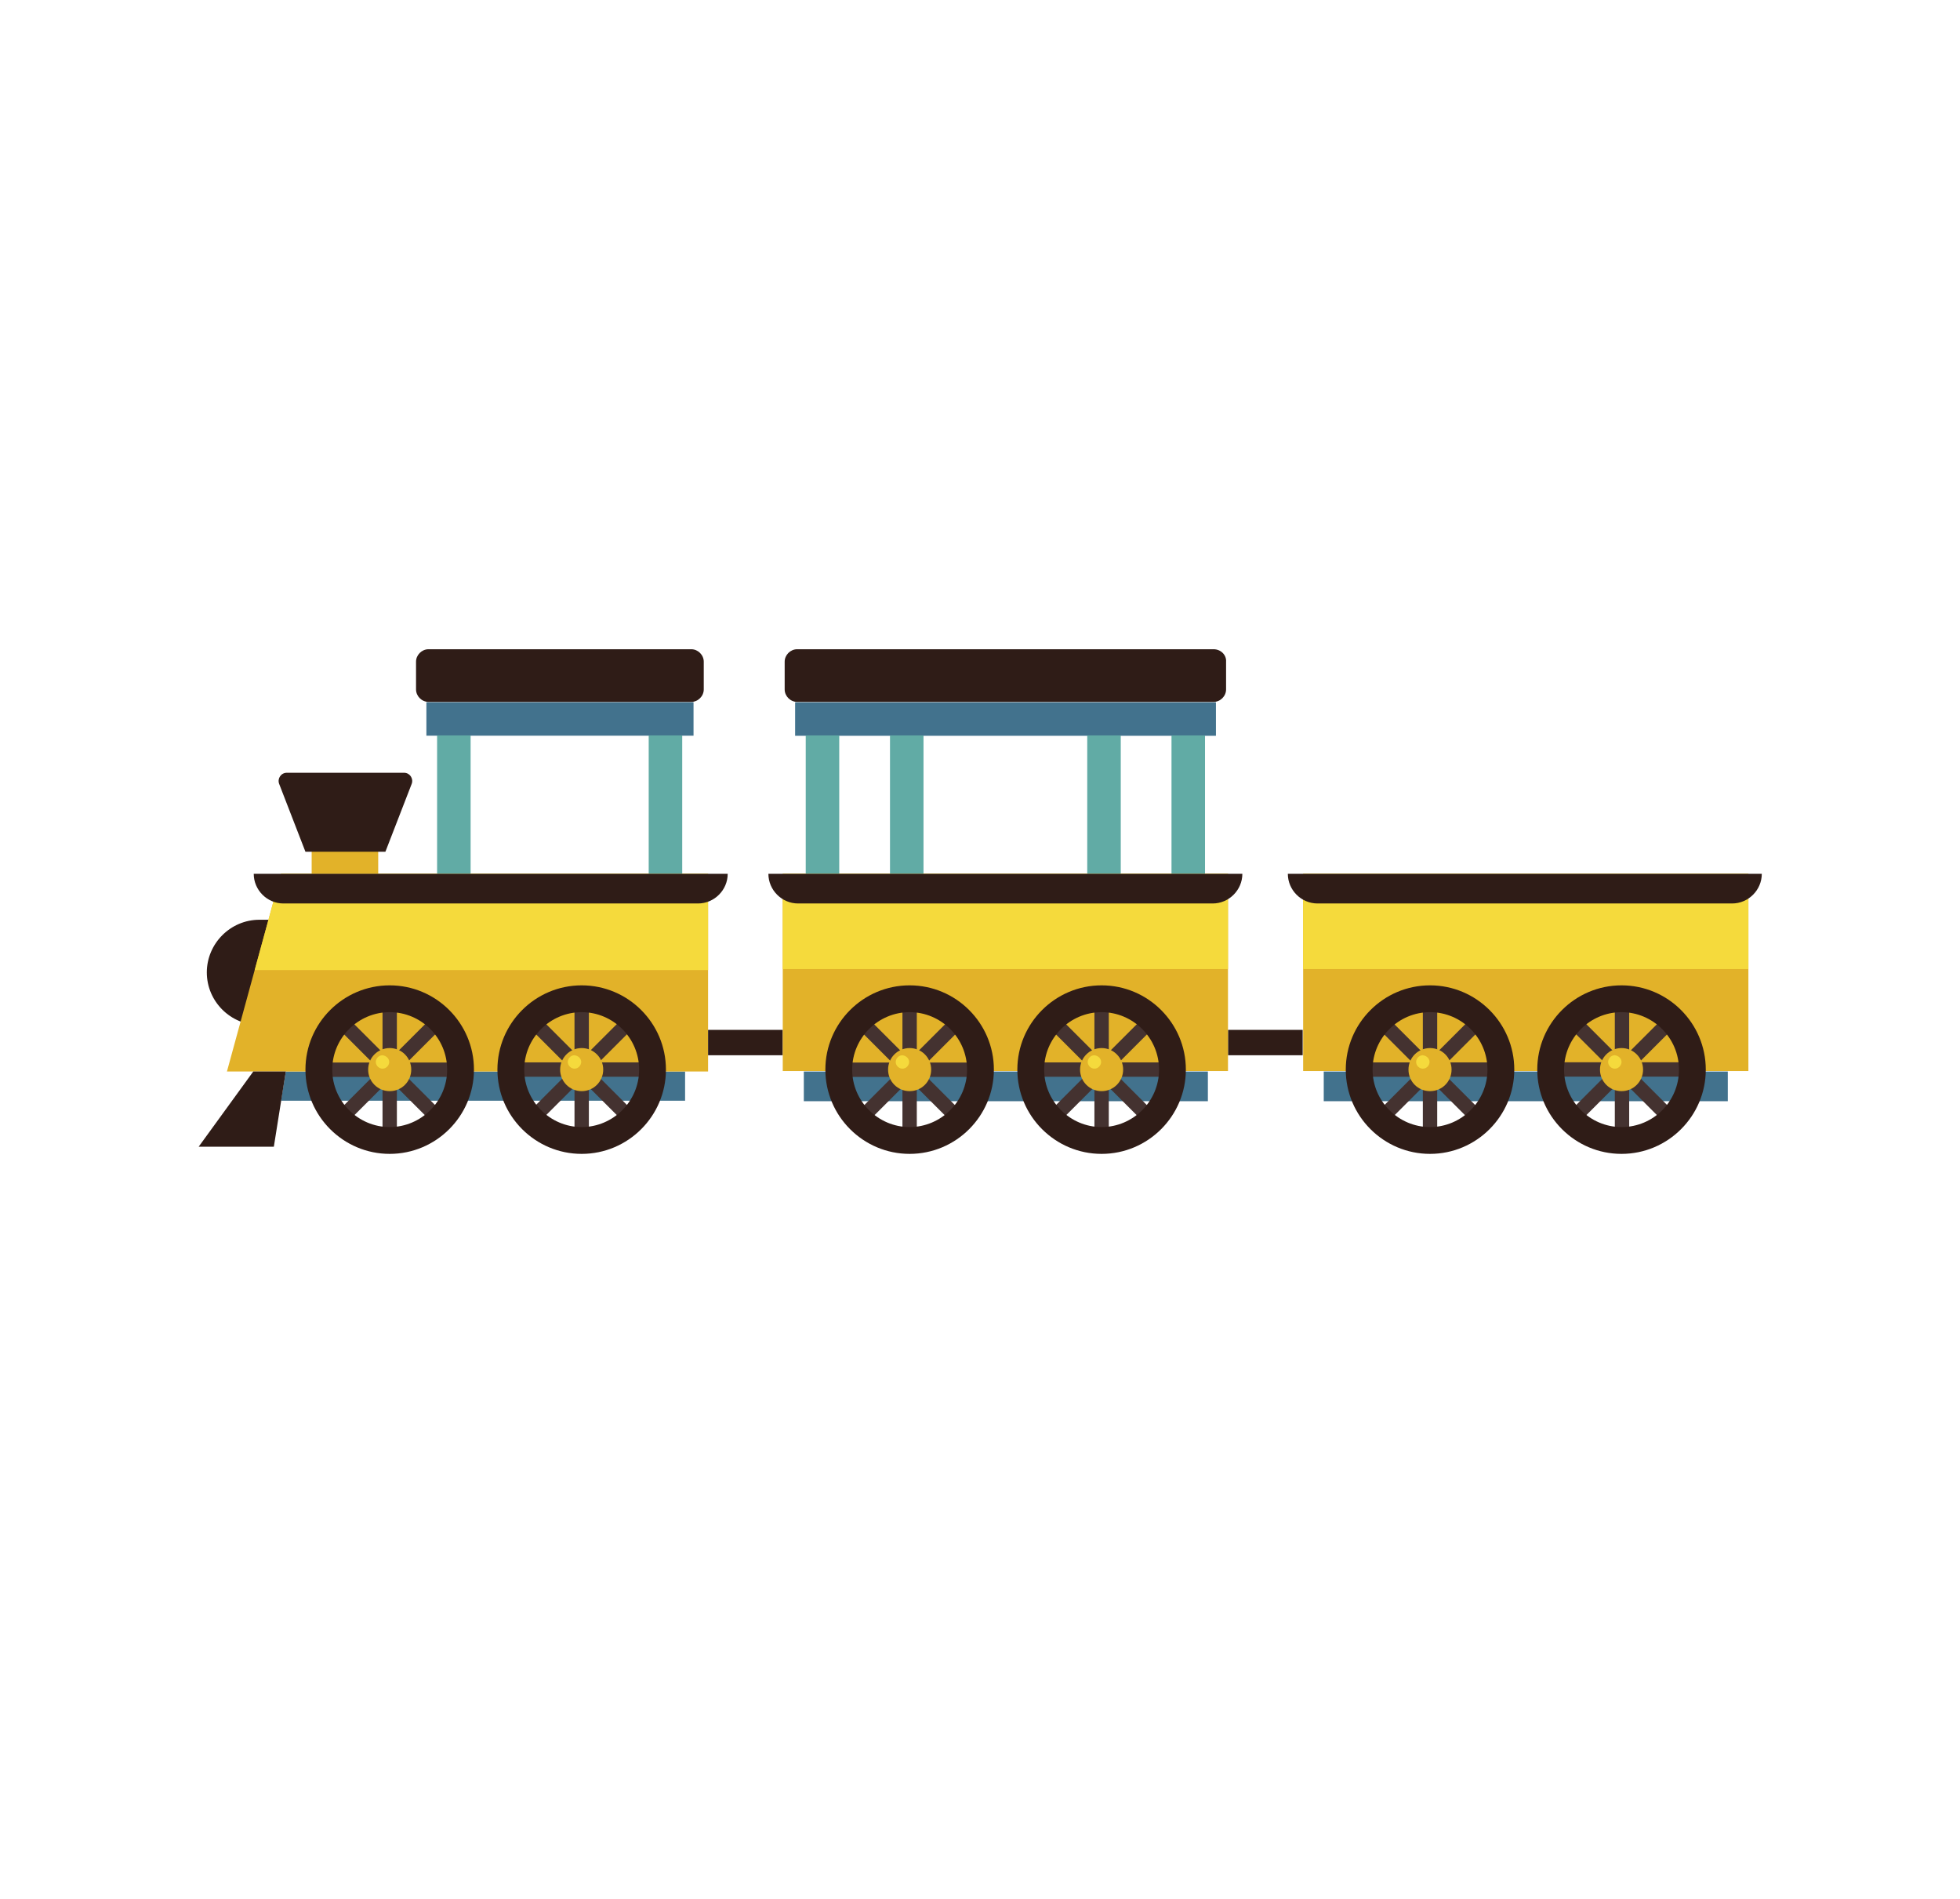 <!-- Generator: Adobe Illustrator 22.1.0, SVG Export Plug-In  -->
<svg version="1.1"
	 xmlns="http://www.w3.org/2000/svg" xmlns:xlink="http://www.w3.org/1999/xlink" xmlns:a="http://ns.adobe.com/AdobeSVGViewerExtensions/3.0/"
	 x="0px" y="0px" width="409.4px" height="396.7px" viewBox="0 0 409.4 396.7" style="enable-background:new 0 0 409.4 396.7;"
	 xml:space="preserve">
<style type="text/css">
	.st0{display:none;}
	.st1{display:inline;}
	.st2{fill:#987A5F;}
	.st3{fill:#9E9E9E;}
	.st4{fill:#B7B7B7;}
	.st5{fill:#42728D;}
	.st6{fill:#2F1C17;}
	.st7{fill:#E2B229;}
	.st8{fill:#F5DA3C;}
	.st9{fill:#443230;}
	.st10{fill:#61ABA5;}
	.st11{fill:#D10024;}
	.st12{fill:#B60819;}
	.st13{fill:#477E96;}
</style>
<defs>
</defs>
<g>
	<g class="st0">
		<g class="st1">
			<g>
				<path class="st2" d="M34.3,243.5h-22c-0.7,0-1.4,0.6-1.4,1.4v5.3c0,0.7,0.6,1.4,1.4,1.4h22c0.7,0,1.4-0.6,1.4-1.4v-5.3
					C35.6,244.1,35,243.5,34.3,243.5z"/>
				<path class="st2" d="M74.6,243.5h-22c-0.7,0-1.4,0.6-1.4,1.4v5.3c0,0.7,0.6,1.4,1.4,1.4h22c0.7,0,1.4-0.6,1.4-1.4v-5.3
					C75.9,244.1,75.3,243.5,74.6,243.5z"/>
				<path class="st2" d="M114.9,243.5h-22c-0.7,0-1.4,0.6-1.4,1.4v5.3c0,0.7,0.6,1.4,1.4,1.4h22c0.7,0,1.4-0.6,1.4-1.4v-5.3
					C116.3,244.1,115.7,243.5,114.9,243.5z"/>
				<path class="st2" d="M155.2,243.5h-22c-0.7,0-1.4,0.6-1.4,1.4v5.3c0,0.7,0.6,1.4,1.4,1.4h22c0.7,0,1.4-0.6,1.4-1.4v-5.3
					C156.6,244.1,156,243.5,155.2,243.5z"/>
				<path class="st2" d="M195.5,243.5h-22c-0.7,0-1.4,0.6-1.4,1.4v5.3c0,0.7,0.6,1.4,1.4,1.4h22c0.7,0,1.4-0.6,1.4-1.4v-5.3
					C196.9,244.1,196.3,243.5,195.5,243.5z"/>
				<path class="st2" d="M235.9,243.5h-22c-0.7,0-1.4,0.6-1.4,1.4v5.3c0,0.7,0.6,1.4,1.4,1.4h22c0.7,0,1.4-0.6,1.4-1.4v-5.3
					C237.2,244.1,236.6,243.5,235.9,243.5z"/>
				<path class="st2" d="M276.2,243.5h-22c-0.7,0-1.4,0.6-1.4,1.4v5.3c0,0.7,0.6,1.4,1.4,1.4h22c0.7,0,1.4-0.6,1.4-1.4v-5.3
					C277.5,244.1,276.9,243.5,276.2,243.5z"/>
				<path class="st2" d="M316.5,243.5h-22c-0.7,0-1.4,0.6-1.4,1.4v5.3c0,0.7,0.6,1.4,1.4,1.4h22c0.7,0,1.4-0.6,1.4-1.4v-5.3
					C317.9,244.1,317.3,243.5,316.5,243.5z"/>
				<path class="st2" d="M356.8,243.5h-22c-0.7,0-1.4,0.6-1.4,1.4v5.3c0,0.7,0.6,1.4,1.4,1.4h22c0.7,0,1.4-0.6,1.4-1.4v-5.3
					C358.2,244.1,357.6,243.5,356.8,243.5z"/>
				<path class="st2" d="M397.2,243.5h-22c-0.7,0-1.4,0.6-1.4,1.4v5.3c0,0.7,0.6,1.4,1.4,1.4h22c0.7,0,1.4-0.6,1.4-1.4v-5.3
					C398.5,244.1,397.9,243.5,397.2,243.5z"/>
			</g>
			<g>
				<polygon class="st3" points="106.9,238.8 101.2,243.5 151.5,243.5 157.2,238.8 				"/>
				<polygon class="st3" points="0,238.8 0,243.5 88.8,243.5 94.5,238.8 				"/>
				<polygon class="st3" points="161.5,238.8 155.7,243.5 224,243.5 229.7,238.8 				"/>
				<polygon class="st4" points="94.5,238.8 88.8,243.5 101.2,243.5 106.9,238.8 				"/>
				<polygon class="st4" points="157.2,238.8 151.5,243.5 155.7,243.5 161.5,238.8 				"/>
				<polygon class="st3" points="409.4,238.8 254.5,238.8 248.8,243.5 409.4,243.5 				"/>
				<polygon class="st4" points="250.3,238.8 244.5,243.5 248.8,243.5 254.5,238.8 				"/>
				<polygon class="st4" points="229.7,238.8 224,243.5 236.4,243.5 242.1,238.8 				"/>
				<polygon class="st3" points="242.1,238.8 236.4,243.5 244.5,243.5 250.3,238.8 				"/>
			</g>
		</g>
		<g class="st1">
			<g>
				<path class="st2" d="M34.3,388.7h-22c-0.7,0-1.4,0.6-1.4,1.4v5.3c0,0.7,0.6,1.4,1.4,1.4h22c0.7,0,1.4-0.6,1.4-1.4v-5.3
					C35.6,389.3,35,388.7,34.3,388.7z"/>
				<path class="st2" d="M74.6,388.7h-22c-0.7,0-1.4,0.6-1.4,1.4v5.3c0,0.7,0.6,1.4,1.4,1.4h22c0.7,0,1.4-0.6,1.4-1.4v-5.3
					C75.9,389.3,75.3,388.7,74.6,388.7z"/>
				<path class="st2" d="M114.9,388.7h-22c-0.7,0-1.4,0.6-1.4,1.4v5.3c0,0.7,0.6,1.4,1.4,1.4h22c0.7,0,1.4-0.6,1.4-1.4v-5.3
					C116.3,389.3,115.7,388.7,114.9,388.7z"/>
				<path class="st2" d="M155.2,388.7h-22c-0.7,0-1.4,0.6-1.4,1.4v5.3c0,0.7,0.6,1.4,1.4,1.4h22c0.7,0,1.4-0.6,1.4-1.4v-5.3
					C156.6,389.3,156,388.7,155.2,388.7z"/>
				<path class="st2" d="M195.5,388.7h-22c-0.7,0-1.4,0.6-1.4,1.4v5.3c0,0.7,0.6,1.4,1.4,1.4h22c0.7,0,1.4-0.6,1.4-1.4v-5.3
					C196.9,389.3,196.3,388.7,195.5,388.7z"/>
				<path class="st2" d="M235.9,388.7h-22c-0.7,0-1.4,0.6-1.4,1.4v5.3c0,0.7,0.6,1.4,1.4,1.4h22c0.7,0,1.4-0.6,1.4-1.4v-5.3
					C237.2,389.3,236.6,388.7,235.9,388.7z"/>
				<path class="st2" d="M276.2,388.7h-22c-0.7,0-1.4,0.6-1.4,1.4v5.3c0,0.7,0.6,1.4,1.4,1.4h22c0.7,0,1.4-0.6,1.4-1.4v-5.3
					C277.5,389.3,276.9,388.7,276.2,388.7z"/>
				<path class="st2" d="M316.5,388.7h-22c-0.7,0-1.4,0.6-1.4,1.4v5.3c0,0.7,0.6,1.4,1.4,1.4h22c0.7,0,1.4-0.6,1.4-1.4v-5.3
					C317.9,389.3,317.3,388.7,316.5,388.7z"/>
				<path class="st2" d="M356.8,388.7h-22c-0.7,0-1.4,0.6-1.4,1.4v5.3c0,0.7,0.6,1.4,1.4,1.4h22c0.7,0,1.4-0.6,1.4-1.4v-5.3
					C358.2,389.3,357.6,388.7,356.8,388.7z"/>
				<path class="st2" d="M397.2,388.7h-22c-0.7,0-1.4,0.6-1.4,1.4v5.3c0,0.7,0.6,1.4,1.4,1.4h22c0.7,0,1.4-0.6,1.4-1.4v-5.3
					C398.5,389.3,397.9,388.7,397.2,388.7z"/>
			</g>
			<g>
				<polygon class="st3" points="106.9,384 101.2,388.7 151.5,388.7 157.2,384 				"/>
				<polygon class="st3" points="0,384 0,388.7 88.8,388.7 94.5,384 				"/>
				<polygon class="st3" points="161.5,384 155.7,388.7 224,388.7 229.7,384 				"/>
				<polygon class="st4" points="94.5,384 88.8,388.7 101.2,388.7 106.9,384 				"/>
				<polygon class="st4" points="157.2,384 151.5,388.7 155.7,388.7 161.5,384 				"/>
				<polygon class="st3" points="409.4,384 254.5,384 248.8,388.7 409.4,388.7 				"/>
				<polygon class="st4" points="250.3,384 244.5,388.7 248.8,388.7 254.5,384 				"/>
				<polygon class="st4" points="229.7,384 224,388.7 236.4,388.7 242.1,384 				"/>
				<polygon class="st3" points="242.1,384 236.4,388.7 244.5,388.7 250.3,384 				"/>
			</g>
		</g>
		<g class="st1">
			<g>
				<path class="st2" d="M34.3,98.2h-22c-0.7,0-1.4,0.6-1.4,1.4v5.3c0,0.7,0.6,1.4,1.4,1.4h22c0.7,0,1.4-0.6,1.4-1.4v-5.3
					C35.6,98.8,35,98.2,34.3,98.2z"/>
				<path class="st2" d="M74.6,98.2h-22c-0.7,0-1.4,0.6-1.4,1.4v5.3c0,0.7,0.6,1.4,1.4,1.4h22c0.7,0,1.4-0.6,1.4-1.4v-5.3
					C75.9,98.8,75.3,98.2,74.6,98.2z"/>
				<path class="st2" d="M114.9,98.2h-22c-0.7,0-1.4,0.6-1.4,1.4v5.3c0,0.7,0.6,1.4,1.4,1.4h22c0.7,0,1.4-0.6,1.4-1.4v-5.3
					C116.3,98.8,115.7,98.2,114.9,98.2z"/>
				<path class="st2" d="M155.2,98.2h-22c-0.7,0-1.4,0.6-1.4,1.4v5.3c0,0.7,0.6,1.4,1.4,1.4h22c0.7,0,1.4-0.6,1.4-1.4v-5.3
					C156.6,98.8,156,98.2,155.2,98.2z"/>
				<path class="st2" d="M195.5,98.2h-22c-0.7,0-1.4,0.6-1.4,1.4v5.3c0,0.7,0.6,1.4,1.4,1.4h22c0.7,0,1.4-0.6,1.4-1.4v-5.3
					C196.9,98.8,196.3,98.2,195.5,98.2z"/>
				<path class="st2" d="M235.9,98.2h-22c-0.7,0-1.4,0.6-1.4,1.4v5.3c0,0.7,0.6,1.4,1.4,1.4h22c0.7,0,1.4-0.6,1.4-1.4v-5.3
					C237.2,98.8,236.6,98.2,235.9,98.2z"/>
				<path class="st2" d="M276.2,98.2h-22c-0.7,0-1.4,0.6-1.4,1.4v5.3c0,0.7,0.6,1.4,1.4,1.4h22c0.7,0,1.4-0.6,1.4-1.4v-5.3
					C277.5,98.8,276.9,98.2,276.2,98.2z"/>
				<path class="st2" d="M316.5,98.2h-22c-0.7,0-1.4,0.6-1.4,1.4v5.3c0,0.7,0.6,1.4,1.4,1.4h22c0.7,0,1.4-0.6,1.4-1.4v-5.3
					C317.9,98.8,317.3,98.2,316.5,98.2z"/>
				<path class="st2" d="M356.8,98.2h-22c-0.7,0-1.4,0.6-1.4,1.4v5.3c0,0.7,0.6,1.4,1.4,1.4h22c0.7,0,1.4-0.6,1.4-1.4v-5.3
					C358.2,98.8,357.6,98.2,356.8,98.2z"/>
				<path class="st2" d="M397.2,98.2h-22c-0.7,0-1.4,0.6-1.4,1.4v5.3c0,0.7,0.6,1.4,1.4,1.4h22c0.7,0,1.4-0.6,1.4-1.4v-5.3
					C398.5,98.8,397.9,98.2,397.2,98.2z"/>
			</g>
			<g>
				<polygon class="st3" points="106.9,93.5 101.2,98.2 151.5,98.2 157.2,93.5 				"/>
				<polygon class="st3" points="0,93.5 0,98.2 88.8,98.2 94.5,93.5 				"/>
				<polygon class="st3" points="161.5,93.5 155.7,98.2 224,98.2 229.7,93.5 				"/>
				<polygon class="st4" points="94.5,93.5 88.8,98.2 101.2,98.2 106.9,93.5 				"/>
				<polygon class="st4" points="157.2,93.5 151.5,98.2 155.7,98.2 161.5,93.5 				"/>
				<polygon class="st3" points="409.4,93.5 254.5,93.5 248.8,98.2 409.4,98.2 				"/>
				<polygon class="st4" points="250.3,93.5 244.5,98.2 248.8,98.2 254.5,93.5 				"/>
				<polygon class="st4" points="229.7,93.5 224,98.2 236.4,98.2 242.1,93.5 				"/>
				<polygon class="st3" points="242.1,93.5 236.4,98.2 244.5,98.2 250.3,93.5 				"/>
			</g>
		</g>
	</g>
	<g>
		<g>
			<polygon class="st5" points="143.1,229.9 58.7,229.9 59.7,223.8 143.1,223.8 			"/>
			<path class="st6" d="M69.4,214.1H54.2c-6,0-11-4.9-11-11l0,0c0-6,4.9-11,11-11h15.2c6,0,11,4.9,11,11l0,0
				C80.4,209.2,75.5,214.1,69.4,214.1z"/>
			<polygon class="st7" points="47.4,223.8 58.7,182.5 147.9,182.5 147.9,223.8 			"/>
			<g>
				<polygon class="st8" points="147.9,182.5 58.7,182.5 53.2,202.6 147.9,202.6 				"/>
			</g>
			<g>
				<rect x="120" y="207.8" class="st9" width="3" height="31.3"/>
				
					<rect x="120" y="207.8" transform="matrix(6.123234e-17 -1 1 6.123234e-17 -101.975 344.89)" class="st9" width="3" height="31.3"/>
				
					<rect x="120" y="207.8" transform="matrix(0.707 -0.707 0.707 0.707 -122.417 151.326)" class="st9" width="3" height="31.3"/>
				
					<rect x="120" y="207.8" transform="matrix(-0.707 -0.707 0.707 -0.707 49.35 467.307)" class="st9" width="3" height="31.3"/>
				<path class="st6" d="M121.5,205.8c-9.7,0-17.6,7.9-17.6,17.6s7.9,17.6,17.6,17.6s17.6-7.9,17.6-17.6S131.2,205.8,121.5,205.8z
					 M121.5,235.4c-6.6,0-12-5.4-12-12s5.4-12,12-12c6.6,0,12,5.4,12,12S128.1,235.4,121.5,235.4z"/>
				<circle class="st7" cx="121.5" cy="223.4" r="4.5"/>
				<path class="st8" d="M121.4,221.8c0,0.7-0.6,1.4-1.4,1.4c-0.7,0-1.4-0.6-1.4-1.4c0-0.7,0.6-1.4,1.4-1.4
					C120.8,220.5,121.4,221.1,121.4,221.8z"/>
			</g>
			<g>
				<rect x="79.9" y="207.8" class="st9" width="3" height="31.3"/>
				
					<rect x="79.9" y="207.8" transform="matrix(6.123234e-17 -1 1 6.123234e-17 -142.045 304.82)" class="st9" width="3" height="31.3"/>
				
					<rect x="79.9" y="207.8" transform="matrix(0.707 -0.707 0.707 0.707 -134.153 122.992)" class="st9" width="3" height="31.3"/>
				
					<rect x="79.9" y="207.8" transform="matrix(-0.707 -0.707 0.707 -0.707 -19.054 438.973)" class="st9" width="3" height="31.3"/>
				<path class="st6" d="M81.4,205.8c-9.7,0-17.6,7.9-17.6,17.6S71.7,241,81.4,241S99,233.1,99,223.4S91.1,205.8,81.4,205.8z
					 M81.4,235.4c-6.6,0-12-5.4-12-12s5.4-12,12-12s12,5.4,12,12S88,235.4,81.4,235.4z"/>
				<circle class="st7" cx="81.4" cy="223.4" r="4.5"/>
				<path class="st8" d="M81.3,221.8c0,0.7-0.6,1.4-1.4,1.4c-0.7,0-1.4-0.6-1.4-1.4c0-0.7,0.6-1.4,1.4-1.4
					C80.7,220.5,81.3,221.1,81.3,221.8z"/>
			</g>
			<polygon class="st6" points="52.9,223.8 41.5,239.5 57.2,239.5 59.7,223.8 			"/>
			
				<rect x="113.4" y="122.3" transform="matrix(6.123234e-17 -1 1 6.123234e-17 -33.236 267.059)" class="st5" width="7" height="55.8"/>
			<rect x="91.3" y="153.6" class="st10" width="7" height="28.9"/>
			<rect x="135.5" y="153.6" class="st10" width="7" height="28.9"/>
			<path class="st6" d="M144.4,135.6H89.5c-1.4,0-2.6,1.2-2.6,2.6v5.8c0,1.4,1.2,2.6,2.6,2.6h54.9c1.4,0,2.6-1.2,2.6-2.6v-5.8
				C147,136.8,145.8,135.6,144.4,135.6z"/>
			<rect x="65.1" y="175.8" class="st7" width="13.9" height="6.7"/>
			<path class="st6" d="M84.4,161.4H59.9c-1.2,0-2,1.2-1.6,2.3l5.5,14.2h16.7l5.5-14.2C86.4,162.6,85.6,161.4,84.4,161.4z"/>
			<path class="st6" d="M145.8,188.7H59.2c-3.4,0-6.2-2.8-6.2-6.2l0,0h99l0,0C152,185.9,149.2,188.7,145.8,188.7z"/>
		</g>
		<rect x="147.9" y="215.1" class="st6" width="15.6" height="5.3"/>
		<rect x="256.5" y="215.1" class="st6" width="15.6" height="5.3"/>
		<g>
			<rect x="272.2" y="182.5" class="st7" width="93" height="41.2"/>
			<rect x="272.2" y="182.5" class="st8" width="93" height="19.9"/>
			<rect x="276.5" y="223.8" class="st5" width="84.4" height="6.2"/>
			<g>
				<g>
					<rect x="337.3" y="207.8" class="st9" width="3" height="31.3"/>
					
						<rect x="337.3" y="207.8" transform="matrix(6.123234e-17 -1 1 6.123234e-17 115.301 562.167)" class="st9" width="3" height="31.3"/>
					
						<rect x="337.3" y="207.8" transform="matrix(0.707 -0.707 0.707 0.707 -58.776 304.974)" class="st9" width="3" height="31.3"/>
					
						<rect x="337.3" y="207.8" transform="matrix(-0.707 -0.707 0.707 -0.707 420.254 620.947)" class="st9" width="3" height="31.3"/>
					<path class="st6" d="M338.7,205.8c-9.7,0-17.6,7.9-17.6,17.6S329,241,338.7,241c9.7,0,17.6-7.9,17.6-17.6
						S348.4,205.8,338.7,205.8z M338.7,235.4c-6.6,0-12-5.4-12-12s5.4-12,12-12c6.6,0,12,5.4,12,12S345.4,235.4,338.7,235.4z"/>
					<circle class="st7" cx="338.7" cy="223.4" r="4.5"/>
					<path class="st8" d="M338.7,221.8c0,0.7-0.6,1.4-1.4,1.4c-0.7,0-1.4-0.6-1.4-1.4c0-0.7,0.6-1.4,1.4-1.4
						C338.1,220.5,338.7,221.1,338.7,221.8z"/>
				</g>
				<g>
					<rect x="297.2" y="207.8" class="st9" width="3" height="31.3"/>
					
						<rect x="297.2" y="207.8" transform="matrix(6.123234e-17 -1 1 6.123234e-17 75.231 522.097)" class="st9" width="3" height="31.3"/>
					
						<rect x="297.2" y="207.8" transform="matrix(0.707 -0.707 0.707 0.707 -70.513 276.638)" class="st9" width="3" height="31.3"/>
					
						<rect x="297.2" y="207.8" transform="matrix(-0.707 -0.707 0.707 -0.707 351.852 592.612)" class="st9" width="3" height="31.3"/>
					<path class="st6" d="M298.7,205.8c-9.7,0-17.6,7.9-17.6,17.6S289,241,298.7,241c9.7,0,17.6-7.9,17.6-17.6
						S308.4,205.8,298.7,205.8z M298.7,235.4c-6.6,0-12-5.4-12-12s5.4-12,12-12c6.6,0,12,5.4,12,12S305.3,235.4,298.7,235.4z"/>
					<path class="st7" d="M303.2,223.4c0,2.5-2,4.5-4.5,4.5c-2.5,0-4.5-2-4.5-4.5s2-4.5,4.5-4.5
						C301.2,218.9,303.2,220.9,303.2,223.4z"/>
					<path class="st8" d="M298.6,221.8c0,0.7-0.6,1.4-1.4,1.4c-0.7,0-1.4-0.6-1.4-1.4c0-0.7,0.6-1.4,1.4-1.4
						C298,220.5,298.6,221.1,298.6,221.8z"/>
				</g>
			</g>
			<path class="st6" d="M361.8,188.7h-86.6c-3.4,0-6.2-2.8-6.2-6.2l0,0h99l0,0C368,185.9,365.2,188.7,361.8,188.7z"/>
		</g>
		<g>
			<rect x="163.5" y="182.5" class="st7" width="93" height="41.2"/>
			<rect x="163.5" y="182.5" class="st8" width="93" height="19.9"/>
			<g>
				
					<rect x="206.5" y="106.2" transform="matrix(6.123234e-17 -1 1 6.123234e-17 59.882 360.177)" class="st5" width="7" height="87.9"/>
				<rect x="168.3" y="153.6" class="st10" width="7" height="28.9"/>
				<g>
					<rect x="185.9" y="153.6" class="st10" width="7" height="28.9"/>
					<rect x="227.1" y="153.6" class="st10" width="7" height="28.9"/>
				</g>
				<rect x="244.7" y="153.6" class="st10" width="7" height="28.9"/>
				<path class="st6" d="M253.5,135.6h-87c-1.4,0-2.6,1.2-2.6,2.6v5.8c0,1.4,1.2,2.6,2.6,2.6h87c1.4,0,2.6-1.2,2.6-2.6v-5.8
					C256.2,136.8,255,135.6,253.5,135.6z"/>
			</g>
			<rect x="167.9" y="223.8" class="st5" width="84.4" height="6.2"/>
			<g>
				<g>
					<rect x="228.6" y="207.8" class="st9" width="3" height="31.3"/>
					
						<rect x="228.6" y="207.8" transform="matrix(6.123234e-17 -1 1 6.123234e-17 6.632 453.497)" class="st9" width="3" height="31.3"/>
					
						<rect x="228.6" y="207.8" transform="matrix(0.707 -0.707 0.707 0.707 -90.606 228.123)" class="st9" width="3" height="31.3"/>
					
						<rect x="228.6" y="207.8" transform="matrix(-0.707 -0.707 0.707 -0.707 234.753 544.104)" class="st9" width="3" height="31.3"/>
					<path class="st6" d="M230.1,205.8c-9.7,0-17.6,7.9-17.6,17.6s7.9,17.6,17.6,17.6c9.7,0,17.6-7.9,17.6-17.6
						S239.8,205.8,230.1,205.8z M230.1,235.4c-6.6,0-12-5.4-12-12s5.4-12,12-12c6.6,0,12,5.4,12,12S236.7,235.4,230.1,235.4z"/>
					<circle class="st7" cx="230.1" cy="223.4" r="4.5"/>
					<path class="st8" d="M230,221.8c0,0.7-0.6,1.4-1.4,1.4c-0.7,0-1.4-0.6-1.4-1.4c0-0.7,0.6-1.4,1.4-1.4
						C229.4,220.5,230,221.1,230,221.8z"/>
				</g>
				<g>
					<rect x="188.5" y="207.8" class="st9" width="3" height="31.3"/>
					
						<rect x="188.5" y="207.8" transform="matrix(6.123234e-17 -1 1 6.123234e-17 -33.439 413.427)" class="st9" width="3" height="31.3"/>
					
						<rect x="188.5" y="207.8" transform="matrix(0.707 -0.707 0.707 0.707 -102.343 199.788)" class="st9" width="3" height="31.3"/>
					
						<rect x="188.5" y="207.8" transform="matrix(-0.707 -0.707 0.707 -0.707 166.35 515.77)" class="st9" width="3" height="31.3"/>
					<path class="st6" d="M190,205.8c-9.7,0-17.6,7.9-17.6,17.6S180.3,241,190,241s17.6-7.9,17.6-17.6S199.7,205.8,190,205.8z
						 M190,235.4c-6.6,0-12-5.4-12-12s5.4-12,12-12c6.6,0,12,5.4,12,12S196.6,235.4,190,235.4z"/>
					<circle class="st7" cx="190" cy="223.4" r="4.5"/>
					<path class="st8" d="M189.9,221.8c0,0.7-0.6,1.4-1.4,1.4c-0.7,0-1.4-0.6-1.4-1.4c0-0.7,0.6-1.4,1.4-1.4
						C189.3,220.5,189.9,221.1,189.9,221.8z"/>
				</g>
			</g>
			<path class="st6" d="M253.3,188.7h-86.6c-3.4,0-6.2-2.8-6.2-6.2l0,0h99l0,0C259.5,185.9,256.7,188.7,253.3,188.7z"/>
		</g>
	</g>
	<g class="st0">
		<g class="st1">
			<path class="st6" d="M152.8,0H90c-1.4,0-2.6,1.2-2.6,2.6v5.8c0,1.4,1.2,2.6,2.6,2.6h62.7c1.4,0,2.6-1.2,2.6-2.6V2.6
				C155.4,1.2,154.2,0,152.8,0z"/>
			<polygon class="st11" points="151.9,11 90.9,11 89,37.4 89,64.6 102.7,64.6 153.8,64.6 153.8,37.4 			"/>
			<path class="st12" d="M84.8,37.4H60.4c-7.5,0-8.6,6.1-8.6,13.6v0c0,7.5,1.1,13.6,8.6,13.6H89V37.4H84.8z"/>
			<path class="st10" d="M153.8,84.8H54.7c-1,0-1.7-1-1.4-1.9l5.5-18.3h95.1c1,0,1.8,0.8,1.8,1.8V83C155.5,84,154.7,84.8,153.8,84.8
				z"/>
			<g>
				<g>
					<rect x="132.3" y="62.7" class="st9" width="3" height="31.3"/>
					
						<rect x="132.3" y="62.7" transform="matrix(6.123234e-17 -1 1 6.123234e-17 55.452 212.062)" class="st9" width="3" height="31.3"/>
					
						<rect x="132.3" y="62.7" transform="matrix(0.707 -0.707 0.707 0.707 -16.193 117.516)" class="st9" width="3" height="31.3"/>
					
						<rect x="132.3" y="62.7" transform="matrix(-0.707 -0.707 0.707 -0.707 172.968 228.256)" class="st9" width="3" height="31.3"/>
					<path class="st6" d="M133.8,60.7c-9.7,0-17.6,7.9-17.6,17.6s7.9,17.6,17.6,17.6s17.6-7.9,17.6-17.6S143.5,60.7,133.8,60.7z
						 M133.8,90.3c-6.6,0-12-5.4-12-12s5.4-12,12-12s12,5.4,12,12S140.4,90.3,133.8,90.3z"/>
					<circle class="st12" cx="133.8" cy="78.3" r="4.5"/>
					<path class="st11" d="M133.7,76.7c0,0.7-0.6,1.4-1.4,1.4c-0.7,0-1.4-0.6-1.4-1.4c0-0.7,0.6-1.4,1.4-1.4
						C133.1,75.3,133.7,75.9,133.7,76.7z"/>
				</g>
				<g>
					<rect x="92.2" y="62.7" class="st9" width="3" height="31.3"/>
					
						<rect x="92.2" y="62.7" transform="matrix(6.123234e-17 -1 1 6.123234e-17 15.382 171.992)" class="st9" width="3" height="31.3"/>
					
						<rect x="92.2" y="62.7" transform="matrix(0.707 -0.707 0.707 0.707 -27.93 89.182)" class="st9" width="3" height="31.3"/>
					
						<rect x="92.2" y="62.7" transform="matrix(-0.707 -0.707 0.707 -0.707 104.564 199.922)" class="st9" width="3" height="31.3"/>
					<path class="st6" d="M93.7,60.7c-9.7,0-17.6,7.9-17.6,17.6S84,95.9,93.7,95.9s17.6-7.9,17.6-17.6S103.4,60.7,93.7,60.7z
						 M93.7,90.3c-6.6,0-12-5.4-12-12s5.4-12,12-12s12,5.4,12,12S100.3,90.3,93.7,90.3z"/>
					<circle class="st12" cx="93.7" cy="78.3" r="4.5"/>
					<path class="st11" d="M93.6,76.7c0,0.7-0.6,1.4-1.4,1.4c-0.7,0-1.4-0.6-1.4-1.4c0-0.7,0.6-1.4,1.4-1.4
						C93,75.3,93.6,75.9,93.6,76.7z"/>
				</g>
			</g>
			<path class="st6" d="M61.2,15.5H76c0.1,0,0.1,0,0.1,0.1V22c0,0.1,0,0.1-0.1,0.1H61.2c-0.1,0-0.1,0-0.1-0.1L61.2,15.5
				C61.1,15.5,61.2,15.5,61.2,15.5z"/>
			<path class="st6" d="M64.5,22.1h8.2c0.1,0,0.1,0.1,0.1,0.1v15.1c0,0.1-0.1,0.1-0.1,0.1h-8.2c-0.1,0-0.1-0.1-0.1-0.1V22.2
				C64.4,22.2,64.4,22.1,64.5,22.1z"/>
			<rect x="75.6" y="29.5" class="st6" width="4.3" height="7.9"/>
			<g>
				<circle class="st6" cx="63.6" cy="87.7" r="8.2"/>
				<circle class="st10" cx="63.6" cy="87.7" r="3.8"/>
				<path class="st13" d="M61.2,86.8c0-0.8,0.7-1.5,1.5-1.5c0.8,0,1.5,0.7,1.5,1.5s-0.7,1.5-1.5,1.5C61.9,88.3,61.2,87.6,61.2,86.8z
					"/>
			</g>
			<g>
				<polygon class="st10" points="126.4,18.8 103.7,37.4 110.8,37.4 133.5,18.8 				"/>
				<polygon class="st13" points="120.3,18.8 97.7,37.4 103.7,37.4 126.4,18.8 				"/>
				<polygon class="st10" points="97.6,18.8 97.6,37.4 97.7,37.4 120.3,18.8 				"/>
				<polygon class="st13" points="145.2,21.4 125.7,37.4 145.2,37.4 				"/>
				<polygon class="st13" points="133.5,18.8 110.8,37.4 113.2,37.4 135.9,18.8 				"/>
				<polygon class="st10" points="145.2,18.8 135.9,18.8 113.2,37.4 125.7,37.4 145.2,21.4 				"/>
			</g>
		</g>
		<g class="st1">
			<polygon class="st11" points="253,11 172.9,11 171,37.4 171,64.6 203.9,64.6 254.9,64.6 254.9,37.4 			"/>
			<path class="st6" d="M253.9,0H172c-1.4,0-2.6,1.2-2.6,2.6v5.8c0,1.4,1.2,2.6,2.6,2.6h81.9c1.4,0,2.6-1.2,2.6-2.6V2.6
				C256.5,1.2,255.4,0,253.9,0z"/>
			<path class="st10" d="M256.6,66.3c0-1-0.8-1.8-1.8-1.8h-3.8h-76.2h-3.8c-1,0-1.8,0.8-1.8,1.8V83c0,0,0,0.1,0,0.1
				c-0.1,0.9,0.6,1.6,1.5,1.6h0.3h83.7h0.3c0.9,0,1.6-0.8,1.5-1.6c0,0,0-0.1,0-0.1V66.3z"/>
			<g>
				<g>
					<rect x="231.5" y="62.7" class="st9" width="3" height="31.3"/>
					
						<rect x="231.5" y="62.7" transform="matrix(6.123234e-17 -1 1 6.123234e-17 154.702 311.312)" class="st9" width="3" height="31.3"/>
					
						<rect x="231.5" y="62.7" transform="matrix(0.707 -0.707 0.707 0.707 12.876 187.696)" class="st9" width="3" height="31.3"/>
					
						<rect x="231.5" y="62.7" transform="matrix(-0.707 -0.707 0.707 -0.707 342.398 298.436)" class="st9" width="3" height="31.3"/>
					<path class="st6" d="M233,60.7c-9.7,0-17.6,7.9-17.6,17.6s7.9,17.6,17.6,17.6c9.7,0,17.6-7.9,17.6-17.6S242.7,60.7,233,60.7z
						 M233,90.3c-6.6,0-12-5.4-12-12s5.4-12,12-12s12,5.4,12,12S239.6,90.3,233,90.3z"/>
					<circle class="st12" cx="233" cy="78.3" r="4.5"/>
					<path class="st11" d="M232.9,76.7c0,0.7-0.6,1.4-1.4,1.4c-0.7,0-1.4-0.6-1.4-1.4c0-0.7,0.6-1.4,1.4-1.4
						C232.3,75.3,232.9,75.9,232.9,76.7z"/>
				</g>
				<g>
					<rect x="191.5" y="62.7" class="st9" width="3" height="31.3"/>
					
						<rect x="191.5" y="62.7" transform="matrix(6.123234e-17 -1 1 6.123234e-17 114.632 271.242)" class="st9" width="3" height="31.3"/>
					
						<rect x="191.5" y="62.7" transform="matrix(0.707 -0.707 0.707 0.707 1.14 159.362)" class="st9" width="3" height="31.3"/>
					
						<rect x="191.5" y="62.7" transform="matrix(-0.707 -0.707 0.707 -0.707 273.994 270.102)" class="st9" width="3" height="31.3"/>
					<path class="st6" d="M192.9,60.7c-9.7,0-17.6,7.9-17.6,17.6s7.9,17.6,17.6,17.6s17.6-7.9,17.6-17.6S202.7,60.7,192.9,60.7z
						 M192.9,90.3c-6.6,0-12-5.4-12-12s5.4-12,12-12s12,5.4,12,12S199.6,90.3,192.9,90.3z"/>
					<circle class="st12" cx="192.9" cy="78.3" r="4.5"/>
					<path class="st11" d="M192.9,76.7c0,0.7-0.6,1.4-1.4,1.4c-0.7,0-1.4-0.6-1.4-1.4c0-0.7,0.6-1.4,1.4-1.4
						C192.3,75.3,192.9,75.9,192.9,76.7z"/>
				</g>
			</g>
			<g>
				<polygon class="st10" points="206.2,18.8 183.6,37.4 190.5,37.4 213.1,18.8 				"/>
				<polygon class="st13" points="213.1,18.8 190.5,37.4 193.4,37.4 216,18.8 				"/>
				<polygon class="st10" points="179.6,18.8 179.6,32.3 196.1,18.8 				"/>
				<polygon class="st13" points="196.1,18.8 179.6,32.3 179.6,37.4 183.6,37.4 206.2,18.8 				"/>
				<polygon class="st10" points="212.9,37.4 246.3,37.4 246.3,18.8 235.6,18.8 				"/>
				<polygon class="st13" points="232.2,18.8 209.6,37.4 212.9,37.4 235.6,18.8 				"/>
				<polygon class="st10" points="216,18.8 193.4,37.4 209.6,37.4 232.2,18.8 				"/>
			</g>
			<rect x="155.5" y="67.6" class="st9" width="13.8" height="7.1"/>
		</g>
		<g class="st1">
			<polygon class="st11" points="354.1,11 274,11 272.1,37.4 272.1,64.6 304.9,64.6 356,64.6 356,37.4 			"/>
			<path class="st6" d="M355,0h-81.9c-1.4,0-2.6,1.2-2.6,2.6v5.8c0,1.4,1.2,2.6,2.6,2.6H355c1.4,0,2.6-1.2,2.6-2.6V2.6
				C357.6,1.2,356.4,0,355,0z"/>
			<path class="st10" d="M357.6,66.3c0-1-0.8-1.8-1.8-1.8h-3.8h-76.2h-3.8c-1,0-1.8,0.8-1.8,1.8V83c0,0,0,0.1,0,0.1
				c-0.1,0.9,0.6,1.6,1.5,1.6h0.3h83.7h0.3c0.9,0,1.6-0.8,1.5-1.6c0,0,0-0.1,0-0.1V66.3z"/>
			<g>
				<g>
					<rect x="332.6" y="62.7" class="st9" width="3" height="31.3"/>
					
						<rect x="332.6" y="62.7" transform="matrix(6.123234e-17 -1 1 6.123234e-17 255.759 412.369)" class="st9" width="3" height="31.3"/>
					
						<rect x="332.6" y="62.7" transform="matrix(0.707 -0.707 0.707 0.707 42.475 259.154)" class="st9" width="3" height="31.3"/>
					
						<rect x="332.6" y="62.7" transform="matrix(-0.707 -0.707 0.707 -0.707 514.913 369.894)" class="st9" width="3" height="31.3"/>
					<path class="st6" d="M334.1,60.7c-9.7,0-17.6,7.9-17.6,17.6s7.9,17.6,17.6,17.6c9.7,0,17.6-7.9,17.6-17.6
						S343.8,60.7,334.1,60.7z M334.1,90.3c-6.6,0-12-5.4-12-12s5.4-12,12-12c6.6,0,12,5.4,12,12S340.7,90.3,334.1,90.3z"/>
					<circle class="st12" cx="334.1" cy="78.3" r="4.5"/>
					<path class="st11" d="M334,76.7c0,0.7-0.6,1.4-1.4,1.4c-0.7,0-1.4-0.6-1.4-1.4c0-0.7,0.6-1.4,1.4-1.4
						C333.4,75.3,334,75.9,334,76.7z"/>
				</g>
				<g>
					<rect x="292.5" y="62.7" class="st9" width="3" height="31.3"/>
					
						<rect x="292.5" y="62.7" transform="matrix(6.123234e-17 -1 1 6.123234e-17 215.689 372.299)" class="st9" width="3" height="31.3"/>
					
						<rect x="292.5" y="62.7" transform="matrix(0.707 -0.707 0.707 0.707 30.739 230.82)" class="st9" width="3" height="31.3"/>
					
						<rect x="292.5" y="62.7" transform="matrix(-0.707 -0.707 0.707 -0.707 446.509 341.56)" class="st9" width="3" height="31.3"/>
					<path class="st6" d="M294,60.7c-9.7,0-17.6,7.9-17.6,17.6s7.9,17.6,17.6,17.6c9.7,0,17.6-7.9,17.6-17.6S303.7,60.7,294,60.7z
						 M294,90.3c-6.6,0-12-5.4-12-12s5.4-12,12-12c6.6,0,12,5.4,12,12S300.6,90.3,294,90.3z"/>
					<circle class="st12" cx="294" cy="78.3" r="4.5"/>
					<path class="st11" d="M293.9,76.7c0,0.7-0.6,1.4-1.4,1.4c-0.7,0-1.4-0.6-1.4-1.4c0-0.7,0.6-1.4,1.4-1.4
						C293.3,75.3,293.9,75.9,293.9,76.7z"/>
				</g>
			</g>
			<g>
				<polygon class="st10" points="307.3,18.8 284.6,37.4 291.5,37.4 314.2,18.8 				"/>
				<polygon class="st13" points="314.2,18.8 291.5,37.4 294.4,37.4 317.1,18.8 				"/>
				<polygon class="st10" points="280.7,18.8 280.7,32.3 297.2,18.8 				"/>
				<polygon class="st13" points="297.2,18.8 280.7,32.3 280.7,37.4 284.6,37.4 307.3,18.8 				"/>
				<polygon class="st10" points="313.9,37.4 347.4,37.4 347.4,18.8 336.6,18.8 				"/>
				<polygon class="st13" points="333.3,18.8 310.6,37.4 313.9,37.4 336.6,18.8 				"/>
				<polygon class="st10" points="317.1,18.8 294.4,37.4 310.6,37.4 333.3,18.8 				"/>
			</g>
			<rect x="256.6" y="67.6" class="st9" width="13.8" height="7.1"/>
		</g>
	</g>
	<g class="st0">
		<g class="st1">
			<path class="st11" d="M115.5,329.6H44.7c-10.9,0-19.8,8.9-19.8,19.8l0,0c0,10.9,8.9,19.8,19.8,19.8h70.8V329.6z"/>
			<rect x="37.2" y="359.2" class="st12" width="105.8" height="17.7"/>
			<g>
				<g>
					
						<ellipse transform="matrix(0.161 -0.987 0.987 0.161 -330.532 365.549)" class="st9" cx="49.6" cy="377.1" rx="7.7" ry="7.7"/>
					
						<rect x="48.9" y="369.3" transform="matrix(0.967 -0.257 0.257 0.967 -95.173 25.395)" class="st12" width="1.5" height="15.7"/>
					
						<rect x="48.9" y="369.3" transform="matrix(0.319 -0.948 0.948 0.319 -323.595 303.888)" class="st12" width="1.5" height="15.7"/>
					
						<rect x="48.9" y="369.3" transform="matrix(-0.707 -0.707 0.707 -0.707 -181.899 678.852)" class="st12" width="1.5" height="15.7"/>
					<path class="st6" d="M49.6,368.3c-4.9,0-8.8,4-8.8,8.8c0,4.9,4,8.8,8.8,8.8s8.8-4,8.8-8.8C58.5,372.2,54.5,368.3,49.6,368.3z
						 M49.6,384.3c-4,0-7.2-3.2-7.2-7.2c0-4,3.2-7.2,7.2-7.2c4,0,7.2,3.2,7.2,7.2C56.8,381.1,53.6,384.3,49.6,384.3z"/>
					<circle class="st6" cx="49.6" cy="377.1" r="2.3"/>
					<circle class="st9" cx="48.9" cy="376.3" r="0.7"/>
				</g>
				<g>
					
						<ellipse transform="matrix(0.707 -0.707 0.707 0.707 -245.732 160.948)" class="st9" cx="71.4" cy="377.1" rx="7.7" ry="7.7"/>
					
						<rect x="70.7" y="369.3" transform="matrix(0.967 -0.257 0.257 0.967 -94.443 30.985)" class="st12" width="1.5" height="15.7"/>
					
						<rect x="70.7" y="369.3" transform="matrix(0.319 -0.948 0.948 0.319 -308.765 324.497)" class="st12" width="1.5" height="15.7"/>
					
						<rect x="70.7" y="369.3" transform="matrix(-0.707 -0.707 0.707 -0.707 -144.736 694.246)" class="st12" width="1.5" height="15.7"/>
					<path class="st6" d="M71.4,368.3c-4.9,0-8.8,4-8.8,8.8c0,4.9,4,8.8,8.8,8.8s8.8-4,8.8-8.8C80.2,372.2,76.3,368.3,71.4,368.3z
						 M71.4,384.3c-4,0-7.2-3.2-7.2-7.2c0-4,3.2-7.2,7.2-7.2c4,0,7.2,3.2,7.2,7.2C78.6,381.1,75.4,384.3,71.4,384.3z"/>
					<circle class="st6" cx="71.4" cy="377.1" r="2.3"/>
					<circle class="st9" cx="70.7" cy="376.3" r="0.7"/>
				</g>
				<g>
					
						<ellipse transform="matrix(0.231 -0.973 0.973 0.231 -283.144 396.14)" class="st9" cx="108.9" cy="377.1" rx="7.7" ry="7.7"/>
					
						<rect x="108.2" y="369.3" transform="matrix(0.967 -0.257 0.257 0.967 -93.186 40.612)" class="st12" width="1.5" height="15.7"/>
					
						<rect x="108.2" y="369.3" transform="matrix(0.319 -0.948 0.948 0.319 -283.235 360.026)" class="st12" width="1.5" height="15.7"/>
					
						<rect x="108.2" y="369.3" transform="matrix(-0.707 -0.707 0.707 -0.707 -80.757 720.745)" class="st12" width="1.5" height="15.7"/>
					<path class="st6" d="M108.9,368.3c-4.9,0-8.8,4-8.8,8.8c0,4.9,4,8.8,8.8,8.8c4.9,0,8.8-4,8.8-8.8
						C117.7,372.2,113.8,368.3,108.9,368.3z M108.9,384.3c-4,0-7.2-3.2-7.2-7.2c0-4,3.2-7.2,7.2-7.2c4,0,7.2,3.2,7.2,7.2
						C116.1,381.1,112.9,384.3,108.9,384.3z"/>
					<path class="st6" d="M111.2,377.1c0,1.3-1,2.3-2.3,2.3c-1.3,0-2.3-1-2.3-2.3c0-1.3,1-2.3,2.3-2.3
						C110.2,374.8,111.2,375.8,111.2,377.1z"/>
					<circle class="st9" cx="108.2" cy="376.3" r="0.7"/>
				</g>
				<g>
					
						<ellipse transform="matrix(0.231 -0.973 0.973 0.231 -266.392 417.324)" class="st9" cx="130.7" cy="377.1" rx="7.7" ry="7.7"/>
					
						<rect x="129.9" y="369.3" transform="matrix(0.967 -0.257 0.257 0.967 -92.456 46.202)" class="st12" width="1.5" height="15.7"/>
					
						<rect x="129.9" y="369.3" transform="matrix(0.319 -0.948 0.948 0.319 -268.409 380.659)" class="st12" width="1.5" height="15.7"/>
					
						<rect x="129.9" y="369.3" transform="matrix(-0.707 -0.707 0.707 -0.707 -43.594 736.139)" class="st12" width="1.5" height="15.7"/>
					<path class="st6" d="M130.7,368.3c-4.9,0-8.8,4-8.8,8.8c0,4.9,4,8.8,8.8,8.8c4.9,0,8.8-4,8.8-8.8
						C139.5,372.2,135.5,368.3,130.7,368.3z M130.7,384.3c-4,0-7.2-3.2-7.2-7.2c0-4,3.2-7.2,7.2-7.2c4,0,7.2,3.2,7.2,7.2
						C137.8,381.1,134.6,384.3,130.7,384.3z"/>
					<path class="st6" d="M132.9,377.1c0,1.3-1,2.3-2.3,2.3c-1.3,0-2.3-1-2.3-2.3c0-1.3,1-2.3,2.3-2.3
						C131.9,374.8,132.9,375.8,132.9,377.1z"/>
					<circle class="st9" cx="130" cy="376.3" r="0.7"/>
				</g>
			</g>
			<path class="st6" d="M41.9,348.2l-17,37.7h4.2h10.1l0.8-13.3c0.4-7.5,6.7-13.4,14.2-13.4h88.8v-11H41.9z"/>
			<polygon class="st11" points="72.8,343.1 143,343.1 143,298.1 95.9,298.1 			"/>
			<g>
				<polygon class="st13" points="120.5,306.1 88.2,332.6 86.9,335.1 97.3,335.1 132.7,306.1 				"/>
				<polygon class="st10" points="101.8,306.1 88.2,332.6 120.5,306.1 				"/>
				<polygon class="st10" points="135,306.1 132.7,306.1 97.3,335.1 110.3,335.1 135,314.8 				"/>
				<polygon class="st10" points="135,318.4 114.7,335.1 135,335.1 				"/>
				<polygon class="st13" points="135,314.8 110.3,335.1 114.7,335.1 135,318.4 				"/>
			</g>
			<path class="st6" d="M97.4,291.8h44.7c2.2,0,3.9,1.8,3.9,3.9v2.3H93.5v-2.3C93.5,293.6,95.2,291.8,97.4,291.8z"/>
			<path class="st12" d="M40.8,343.1l-9.2,21.1c0.7,0.7,1.5,1.3,2.3,1.8l8-17.7h96.8v-5.1H40.8z"/>
			<rect x="49.6" y="319.6" class="st12" width="7.7" height="10"/>
			<rect x="48.6" y="326.4" class="st6" width="9.8" height="3.2"/>
			<polygon class="st6" points="60.6,306.4 53.5,306.4 46.4,306.4 44.4,311.3 49.6,319.6 53.5,319.6 57.3,319.6 62.6,311.3 			"/>
		</g>
		<g class="st1">
			<rect x="143" y="362.9" class="st6" width="13.9" height="8.1"/>
			<rect x="161.2" y="343.1" class="st12" width="97" height="5.1"/>
			<rect x="156.7" y="359.2" class="st12" width="105.8" height="17.7"/>
			<g>
				<g>
					
						<ellipse transform="matrix(0.231 -0.973 0.973 0.231 -236.831 454.706)" class="st9" cx="169.1" cy="377.1" rx="7.7" ry="7.7"/>
					
						<rect x="168.3" y="369.3" transform="matrix(0.967 -0.257 0.257 0.967 -91.168 56.068)" class="st12" width="1.5" height="15.7"/>
					
						<rect x="168.3" y="369.3" transform="matrix(0.319 -0.948 0.948 0.319 -242.246 417.069)" class="st12" width="1.5" height="15.7"/>
					
						<rect x="168.3" y="369.3" transform="matrix(-0.707 -0.707 0.707 -0.707 22.005 763.312)" class="st12" width="1.5" height="15.7"/>
					<path class="st6" d="M169.1,368.3c-4.9,0-8.8,4-8.8,8.8c0,4.9,4,8.8,8.8,8.8c4.9,0,8.8-4,8.8-8.8
						C177.9,372.2,174,368.3,169.1,368.3z M169.1,384.3c-4,0-7.2-3.2-7.2-7.2c0-4,3.2-7.2,7.2-7.2c4,0,7.2,3.2,7.2,7.2
						C176.3,381.1,173.1,384.3,169.1,384.3z"/>
					<path class="st6" d="M171.4,377.1c0,1.3-1,2.3-2.3,2.3c-1.3,0-2.3-1-2.3-2.3c0-1.3,1-2.3,2.3-2.3
						C170.3,374.8,171.4,375.8,171.4,377.1z"/>
					<circle class="st9" cx="168.4" cy="376.3" r="0.7"/>
				</g>
				<g>
					
						<ellipse transform="matrix(0.231 -0.973 0.973 0.231 -220.08 475.89)" class="st9" cx="190.9" cy="377.1" rx="7.7" ry="7.7"/>
					
						<rect x="190.1" y="369.3" transform="matrix(0.967 -0.257 0.257 0.967 -90.438 61.658)" class="st12" width="1.5" height="15.7"/>
					
						<rect x="190.1" y="369.3" transform="matrix(0.319 -0.948 0.948 0.319 -227.42 437.702)" class="st12" width="1.5" height="15.7"/>
					
						<rect x="190.1" y="369.3" transform="matrix(-0.707 -0.707 0.707 -0.707 59.169 778.706)" class="st12" width="1.5" height="15.7"/>
					<path class="st6" d="M190.9,368.3c-4.9,0-8.8,4-8.8,8.8c0,4.9,4,8.8,8.8,8.8c4.9,0,8.8-4,8.8-8.8
						C199.7,372.2,195.7,368.3,190.9,368.3z M190.9,384.3c-4,0-7.2-3.2-7.2-7.2c0-4,3.2-7.2,7.2-7.2c4,0,7.2,3.2,7.2,7.2
						C198,381.1,194.8,384.3,190.9,384.3z"/>
					<path class="st6" d="M193.1,377.1c0,1.3-1,2.3-2.3,2.3c-1.3,0-2.3-1-2.3-2.3c0-1.3,1-2.3,2.3-2.3
						C192.1,374.8,193.1,375.8,193.1,377.1z"/>
					<circle class="st9" cx="190.1" cy="376.3" r="0.7"/>
				</g>
				<g>
					
						<ellipse transform="matrix(0.155 -0.988 0.988 0.155 -179.645 544.097)" class="st9" cx="228.3" cy="377.1" rx="7.7" ry="7.7"/>
					
						<rect x="227.6" y="369.3" transform="matrix(0.967 -0.257 0.257 0.967 -89.18 71.285)" class="st12" width="1.5" height="15.7"/>
					
						<rect x="227.6" y="369.3" transform="matrix(0.319 -0.948 0.948 0.319 -201.891 473.231)" class="st12" width="1.5" height="15.7"/>
					
						<rect x="227.6" y="369.3" transform="matrix(-0.707 -0.707 0.707 -0.707 123.164 805.214)" class="st12" width="1.5" height="15.7"/>
					<path class="st6" d="M228.3,368.3c-4.9,0-8.8,4-8.8,8.8c0,4.9,4,8.8,8.8,8.8c4.9,0,8.8-4,8.8-8.8
						C237.2,372.2,233.2,368.3,228.3,368.3z M228.3,384.3c-4,0-7.2-3.2-7.2-7.2c0-4,3.2-7.2,7.2-7.2c4,0,7.2,3.2,7.2,7.2
						C235.5,381.1,232.3,384.3,228.3,384.3z"/>
					<circle class="st6" cx="228.3" cy="377.1" r="2.3"/>
					<path class="st9" d="M228.3,376.3c0,0.4-0.3,0.7-0.7,0.7c-0.4,0-0.7-0.3-0.7-0.7c0-0.4,0.3-0.7,0.7-0.7
						C228,375.6,228.3,375.9,228.3,376.3z"/>
				</g>
				<g>
					
						<ellipse transform="matrix(0.155 -0.988 0.988 0.155 -161.208 565.71)" class="st9" cx="250.1" cy="377.1" rx="7.7" ry="7.7"/>
					
						<rect x="249.4" y="369.3" transform="matrix(0.967 -0.257 0.257 0.967 -88.45 76.875)" class="st12" width="1.5" height="15.7"/>
					
						<rect x="249.4" y="369.3" transform="matrix(0.319 -0.948 0.948 0.319 -187.065 493.864)" class="st12" width="1.5" height="15.7"/>
					
						<rect x="249.4" y="369.3" transform="matrix(-0.707 -0.707 0.707 -0.707 160.328 820.607)" class="st12" width="1.5" height="15.7"/>
					<path class="st6" d="M250.1,368.3c-4.9,0-8.8,4-8.8,8.8c0,4.9,4,8.8,8.8,8.8s8.8-4,8.8-8.8C258.9,372.2,255,368.3,250.1,368.3z
						 M250.1,384.3c-4,0-7.2-3.2-7.2-7.2c0-4,3.2-7.2,7.2-7.2c4,0,7.2,3.2,7.2,7.2C257.3,381.1,254.1,384.3,250.1,384.3z"/>
					<circle class="st6" cx="250.1" cy="377.1" r="2.3"/>
					<path class="st9" d="M250.1,376.3c0,0.4-0.3,0.7-0.7,0.7c-0.4,0-0.7-0.3-0.7-0.7c0-0.4,0.3-0.7,0.7-0.7
						C249.8,375.6,250.1,375.9,250.1,376.3z"/>
				</g>
			</g>
			<polygon class="st11" points="156.8,343.1 262.4,343.1 262.4,298.1 156.6,298.1 			"/>
			<path class="st6" d="M158,291.8h103c2.2,0,3.9,1.8,3.9,3.9v2.3H154.1v-2.3C154.1,293.6,155.8,291.8,158,291.8z"/>
			<g>
				<rect x="156.7" y="348.2" class="st6" width="105.8" height="11"/>
			</g>
			<g>
				<g>
					<path class="st10" d="M175.5,333.6l15.6-12.8c0-0.1,0-0.1,0-0.2c0-2.9-1-5.6-2.6-7.8l-20.4,16.8
						C170.1,331.6,172.6,333.1,175.5,333.6z"/>
					<path class="st13" d="M177.9,333.8c7.2,0,13.1-5.8,13.2-13l-15.6,12.8C176.3,333.7,177.1,333.8,177.9,333.8z"/>
					<path class="st13" d="M183.7,308.7l-18.5,15.2c0.5,2.1,1.6,4.1,3.1,5.6l20.4-16.8C187.3,311,185.6,309.6,183.7,308.7z"/>
					<path class="st10" d="M177.9,307.3c-7.3,0-13.2,5.9-13.2,13.2c0,1.1,0.2,2.2,0.4,3.3l18.5-15.2
						C181.9,307.8,180,307.3,177.9,307.3z"/>
				</g>
				<g>
					<path class="st10" d="M207.1,333.6l15.6-12.8c0-0.1,0-0.1,0-0.2c0-2.9-1-5.6-2.6-7.8l-20.4,16.8
						C201.7,331.6,204.2,333.1,207.1,333.6z"/>
					<path class="st13" d="M209.5,333.8c7.2,0,13.1-5.8,13.2-13l-15.6,12.8C207.9,333.7,208.7,333.8,209.5,333.8z"/>
					<path class="st13" d="M215.2,308.7l-18.5,15.2c0.5,2.1,1.6,4.1,3.1,5.6l20.4-16.8C218.9,311,217.2,309.6,215.2,308.7z"/>
					<path class="st10" d="M209.5,307.3c-7.3,0-13.2,5.9-13.2,13.2c0,1.1,0.2,2.2,0.4,3.3l18.5-15.2
						C213.5,307.8,211.6,307.3,209.5,307.3z"/>
				</g>
				<g>
					<path class="st10" d="M238.7,333.6l15.6-12.8c0-0.1,0-0.1,0-0.2c0-2.9-1-5.6-2.6-7.8l-20.4,16.8
						C233.2,331.6,235.8,333.1,238.7,333.6z"/>
					<path class="st13" d="M241.1,333.8c7.2,0,13.1-5.8,13.2-13l-15.6,12.8C239.5,333.7,240.3,333.8,241.1,333.8z"/>
					<path class="st13" d="M246.8,308.7l-18.5,15.2c0.5,2.1,1.6,4.1,3.1,5.6l20.4-16.8C250.5,311,248.8,309.6,246.8,308.7z"/>
					<path class="st10" d="M241.1,307.3c-7.3,0-13.2,5.9-13.2,13.2c0,1.1,0.2,2.2,0.4,3.3l18.5-15.2
						C245.1,307.8,243.1,307.3,241.1,307.3z"/>
				</g>
			</g>
		</g>
		<g class="st1">
			<rect x="280.8" y="343.1" class="st12" width="97" height="5.1"/>
			<rect x="276.2" y="359.2" class="st12" width="105.8" height="17.7"/>
			<g>
				<g>
					
						<ellipse transform="matrix(0.231 -0.973 0.973 0.231 -144.834 571.044)" class="st9" cx="288.6" cy="377.1" rx="7.7" ry="7.7"/>
					
						<rect x="287.9" y="369.3" transform="matrix(0.967 -0.257 0.257 0.967 -87.158 86.77)" class="st12" width="1.5" height="15.7"/>
					
						<rect x="287.9" y="369.3" transform="matrix(0.319 -0.948 0.948 0.319 -160.825 530.381)" class="st12" width="1.5" height="15.7"/>
					
						<rect x="287.9" y="369.3" transform="matrix(-0.707 -0.707 0.707 -0.707 226.102 847.852)" class="st12" width="1.5" height="15.7"/>
					<path class="st6" d="M288.6,368.3c-4.9,0-8.8,4-8.8,8.8c0,4.9,4,8.8,8.8,8.8s8.8-4,8.8-8.8
						C297.5,372.2,293.5,368.3,288.6,368.3z M288.6,384.3c-4,0-7.2-3.2-7.2-7.2c0-4,3.2-7.2,7.2-7.2c4,0,7.2,3.2,7.2,7.2
						C295.8,381.1,292.6,384.3,288.6,384.3z"/>
					<path class="st6" d="M290.9,377.1c0,1.3-1,2.3-2.3,2.3c-1.3,0-2.3-1-2.3-2.3c0-1.3,1-2.3,2.3-2.3
						C289.9,374.8,290.9,375.8,290.9,377.1z"/>
					<circle class="st9" cx="287.9" cy="376.3" r="0.7"/>
				</g>
				<g>
					
						<ellipse transform="matrix(0.231 -0.973 0.973 0.231 -128.083 592.227)" class="st9" cx="310.4" cy="377.1" rx="7.7" ry="7.7"/>
					
						<rect x="309.7" y="369.3" transform="matrix(0.967 -0.257 0.257 0.967 -86.428 92.36)" class="st12" width="1.5" height="15.7"/>
					
						<rect x="309.7" y="369.3" transform="matrix(0.319 -0.948 0.948 0.319 -145.999 551.014)" class="st12" width="1.5" height="15.7"/>
					
						<rect x="309.7" y="369.3" transform="matrix(-0.707 -0.707 0.707 -0.707 263.266 863.246)" class="st12" width="1.5" height="15.7"/>
					<path class="st6" d="M310.4,368.3c-4.9,0-8.8,4-8.8,8.8c0,4.9,4,8.8,8.8,8.8c4.9,0,8.8-4,8.8-8.8
						C319.2,372.2,315.3,368.3,310.4,368.3z M310.4,384.3c-4,0-7.2-3.2-7.2-7.2c0-4,3.2-7.2,7.2-7.2c4,0,7.2,3.2,7.2,7.2
						C317.6,381.1,314.4,384.3,310.4,384.3z"/>
					<path class="st6" d="M312.7,377.1c0,1.3-1,2.3-2.3,2.3c-1.3,0-2.3-1-2.3-2.3c0-1.3,1-2.3,2.3-2.3
						C311.7,374.8,312.7,375.8,312.7,377.1z"/>
					<circle class="st9" cx="309.7" cy="376.3" r="0.7"/>
				</g>
				<g>
					
						<ellipse transform="matrix(0.161 -0.987 0.987 0.161 -80.164 659.938)" class="st9" cx="347.9" cy="377.1" rx="7.7" ry="7.7"/>
					
						<rect x="347.2" y="369.3" transform="matrix(0.967 -0.257 0.257 0.967 -85.171 101.987)" class="st12" width="1.5" height="15.7"/>
					
						<rect x="347.2" y="369.3" transform="matrix(0.319 -0.948 0.948 0.319 -120.471 586.539)" class="st12" width="1.5" height="15.7"/>
					
						<rect x="347.2" y="369.3" transform="matrix(-0.707 -0.707 0.707 -0.707 327.265 889.754)" class="st12" width="1.5" height="15.7"/>
					<path class="st6" d="M347.9,368.3c-4.9,0-8.8,4-8.8,8.8c0,4.9,4,8.8,8.8,8.8s8.8-4,8.8-8.8
						C356.7,372.2,352.8,368.3,347.9,368.3z M347.9,384.3c-4,0-7.2-3.2-7.2-7.2c0-4,3.2-7.2,7.2-7.2c4,0,7.2,3.2,7.2,7.2
						C355.1,381.1,351.9,384.3,347.9,384.3z"/>
					<circle class="st6" cx="347.9" cy="377.1" r="2.3"/>
					<path class="st9" d="M347.9,376.3c0,0.4-0.3,0.7-0.7,0.7c-0.4,0-0.7-0.3-0.7-0.7c0-0.4,0.3-0.7,0.7-0.7
						C347.6,375.6,347.9,375.9,347.9,376.3z"/>
				</g>
				<g>
					
						<ellipse transform="matrix(0.161 -0.987 0.987 0.161 -61.89 681.426)" class="st9" cx="369.7" cy="377.1" rx="7.7" ry="7.7"/>
					
						<rect x="368.9" y="369.3" transform="matrix(0.967 -0.257 0.257 0.967 -84.441 107.578)" class="st12" width="1.5" height="15.7"/>
					
						<rect x="368.9" y="369.3" transform="matrix(0.319 -0.948 0.948 0.319 -105.646 607.172)" class="st12" width="1.5" height="15.7"/>
					
						<rect x="368.9" y="369.3" transform="matrix(-0.707 -0.707 0.707 -0.707 364.429 905.148)" class="st12" width="1.5" height="15.7"/>
					<path class="st6" d="M369.7,368.3c-4.9,0-8.8,4-8.8,8.8c0,4.9,4,8.8,8.8,8.8c4.9,0,8.8-4,8.8-8.8
						C378.5,372.2,374.6,368.3,369.7,368.3z M369.7,384.3c-4,0-7.2-3.2-7.2-7.2c0-4,3.2-7.2,7.2-7.2c4,0,7.2,3.2,7.2,7.2
						C376.9,381.1,373.6,384.3,369.7,384.3z"/>
					<circle class="st6" cx="369.7" cy="377.1" r="2.3"/>
					<path class="st9" d="M369.6,376.3c0,0.4-0.3,0.7-0.7,0.7c-0.4,0-0.7-0.3-0.7-0.7c0-0.4,0.3-0.7,0.7-0.7
						C369.3,375.6,369.6,375.9,369.6,376.3z"/>
				</g>
			</g>
			<polygon class="st11" points="276.4,343.1 382,343.1 382,298.1 276.2,298.1 			"/>
			<path class="st6" d="M277.6,291.8h103c2.2,0,3.9,1.8,3.9,3.9v2.3H273.6v-2.3C273.6,293.6,275.4,291.8,277.6,291.8z"/>
			<g>
				<rect x="276.2" y="348.2" class="st6" width="105.8" height="11"/>
			</g>
			<g>
				<g>
					<path class="st10" d="M295.1,333.6l15.6-12.8c0-0.1,0-0.1,0-0.2c0-2.9-1-5.6-2.6-7.8l-20.4,16.8
						C289.6,331.6,292.2,333.1,295.1,333.6z"/>
					<path class="st13" d="M297.5,333.8c7.2,0,13.1-5.8,13.2-13l-15.6,12.8C295.9,333.7,296.7,333.8,297.5,333.8z"/>
					<path class="st13" d="M303.2,308.7l-18.5,15.2c0.5,2.1,1.6,4.1,3.1,5.6l20.4-16.8C306.9,311,305.2,309.6,303.2,308.7z"/>
					<path class="st10" d="M297.5,307.3c-7.3,0-13.2,5.9-13.2,13.2c0,1.1,0.2,2.2,0.4,3.3l18.5-15.2
						C301.5,307.8,299.5,307.3,297.5,307.3z"/>
				</g>
				<g>
					<path class="st10" d="M326.7,333.6l15.6-12.8c0-0.1,0-0.1,0-0.2c0-2.9-1-5.6-2.6-7.8l-20.4,16.8
						C321.2,331.6,323.8,333.1,326.7,333.6z"/>
					<path class="st13" d="M329.1,333.8c7.2,0,13.1-5.8,13.2-13l-15.6,12.8C327.5,333.7,328.2,333.8,329.1,333.8z"/>
					<path class="st13" d="M334.8,308.7l-18.5,15.2c0.5,2.1,1.6,4.1,3.1,5.6l20.4-16.8C338.4,311,336.8,309.6,334.8,308.7z"/>
					<path class="st10" d="M329.1,307.3c-7.3,0-13.2,5.9-13.2,13.2c0,1.1,0.2,2.2,0.4,3.3l18.5-15.2
						C333.1,307.8,331.1,307.3,329.1,307.3z"/>
				</g>
				<g>
					<path class="st10" d="M358.2,333.6l15.6-12.8c0-0.1,0-0.1,0-0.2c0-2.9-1-5.6-2.6-7.8l-20.4,16.8
						C352.8,331.6,355.3,333.1,358.2,333.6z"/>
					<path class="st13" d="M360.6,333.8c7.2,0,13.1-5.8,13.2-13l-15.6,12.8C359,333.7,359.8,333.8,360.6,333.8z"/>
					<path class="st13" d="M366.4,308.7l-18.5,15.2c0.5,2.1,1.6,4.1,3.1,5.6l20.4-16.8C370,311,368.3,309.6,366.4,308.7z"/>
					<path class="st10" d="M360.6,307.3c-7.3,0-13.2,5.9-13.2,13.2c0,1.1,0.2,2.2,0.4,3.3l18.5-15.2
						C364.6,307.8,362.7,307.3,360.6,307.3z"/>
				</g>
			</g>
			<rect x="262.5" y="362.9" class="st6" width="13.8" height="8.1"/>
		</g>
	</g>
</g>
</svg>
